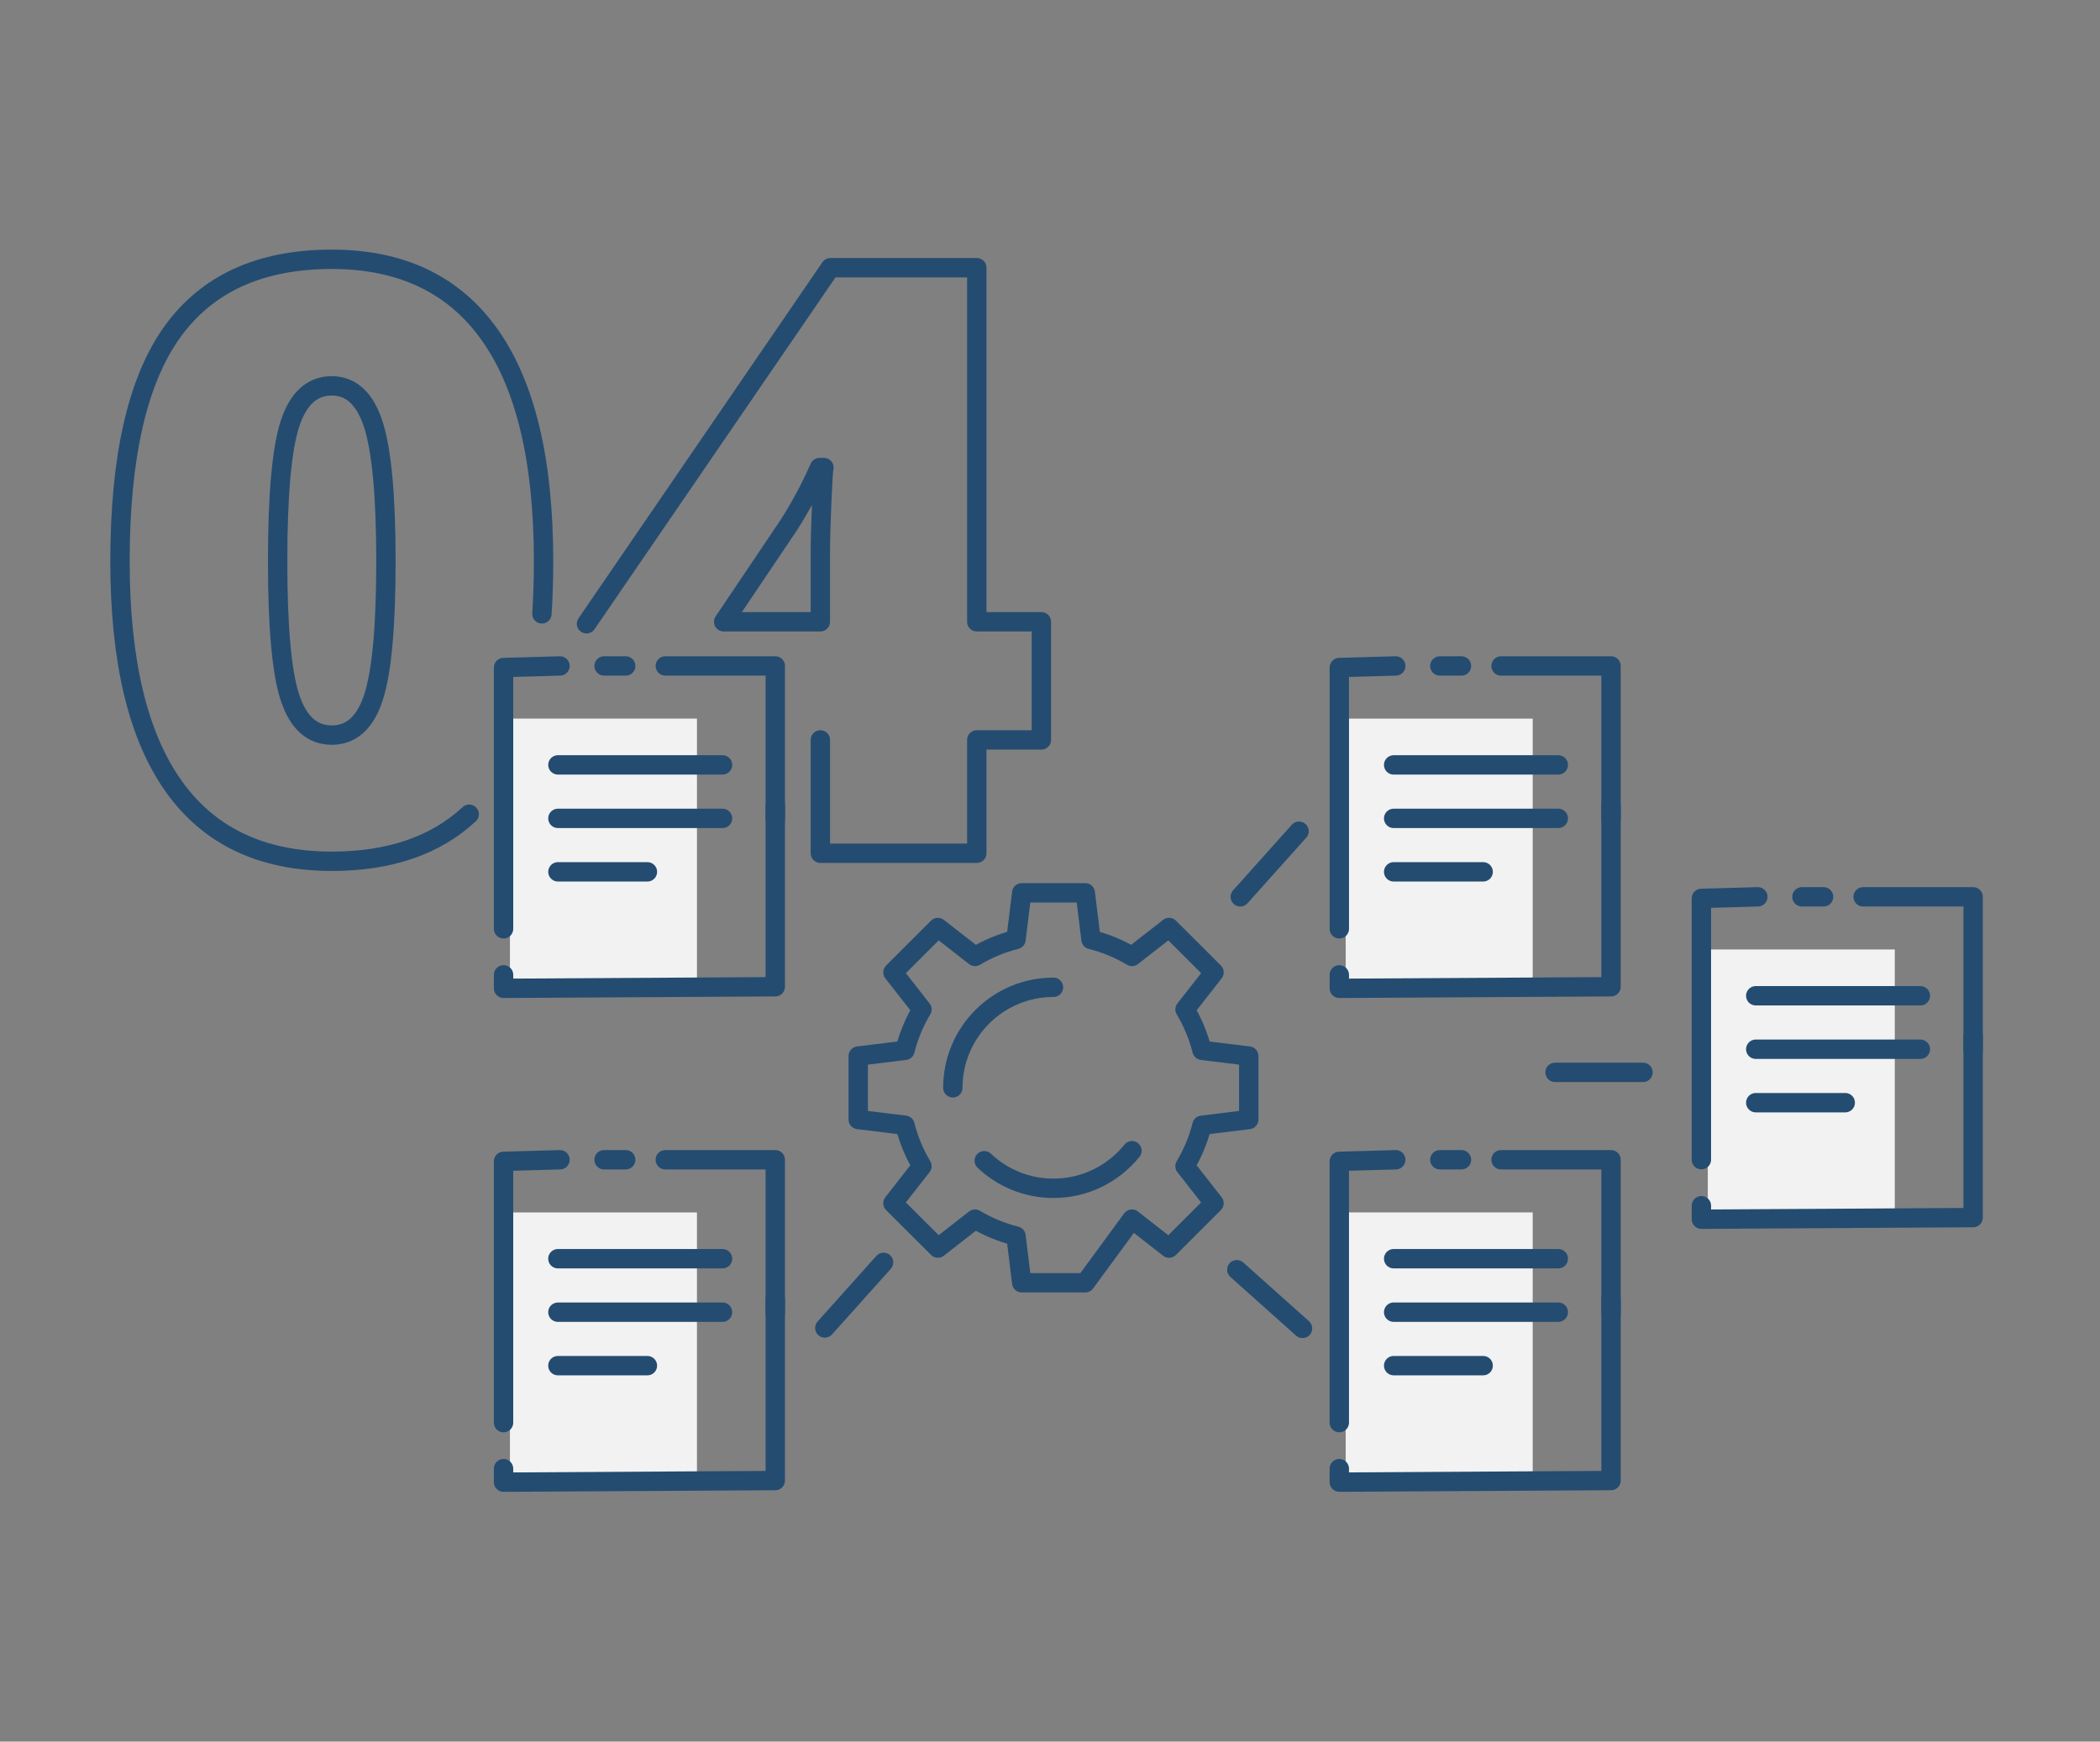 <svg width="170" height="141" viewBox="0 0 170 141" fill="none" xmlns="http://www.w3.org/2000/svg">
<rect x="0" y="0" width="170" height="141" fill="#808080" stroke="none"/>
<path d="M37.982 65.92C35.245 68.459 31.538 69.728 26.858 69.728C21.185 69.728 16.91 67.69 14.031 63.615C11.152 59.541 9.714 53.484 9.714 45.442C9.714 37.011 11.12 30.828 13.934 26.894C16.749 22.961 21.056 20.993 26.858 20.993C32.508 20.993 36.778 23.041 39.667 27.138C42.557 31.235 44.002 37.335 44.002 45.442C44.002 46.932 43.958 48.35 43.869 49.698M22.475 45.442C22.475 50.803 22.811 54.489 23.482 56.498C24.152 58.509 25.278 59.514 26.859 59.514C28.461 59.514 29.592 58.476 30.252 56.401C30.912 54.326 31.242 50.673 31.242 45.442C31.242 40.19 30.905 36.508 30.235 34.401C29.563 32.294 28.438 31.239 26.858 31.239C25.278 31.239 24.151 32.256 23.481 34.287C22.811 36.32 22.475 40.038 22.475 45.442Z" stroke="#244C71" stroke-width="1.568" stroke-miterlimit="10" stroke-linecap="round" stroke-linejoin="round"/>
<path d="M47.479 50.501L67.221 21.674H79.073V50.338H84.301V59.903H79.073V69.079H66.41V59.903M66.409 50.338V44.826C66.409 43.788 66.446 42.389 66.522 40.627C66.597 38.865 66.657 37.94 66.701 37.854H66.344C65.608 39.519 64.774 41.075 63.844 42.523L58.584 50.338H66.409Z" stroke="#244C71" stroke-width="1.568" stroke-miterlimit="10" stroke-linecap="round" stroke-linejoin="round"/>
<path d="M56.421 58.178H41.283V79.885H56.421V58.178Z" fill="#F2F2F2"/>
<path d="M40.765 78.924V80.015L62.761 79.886V65.193" stroke="#244C71" stroke-width="1.568" stroke-miterlimit="10" stroke-linecap="round" stroke-linejoin="round"/>
<path d="M45.333 53.915L40.764 54.044V75.197" stroke="#244C71" stroke-width="1.568" stroke-miterlimit="10" stroke-linecap="round" stroke-linejoin="round"/>
<path d="M50.653 53.915H48.903" stroke="#244C71" stroke-width="1.568" stroke-miterlimit="10" stroke-linecap="round" stroke-linejoin="round"/>
<path d="M62.761 66.319V53.915H53.858" stroke="#244C71" stroke-width="1.568" stroke-miterlimit="10" stroke-linecap="round" stroke-linejoin="round"/>
<path d="M45.165 61.925H58.492" stroke="#244C71" stroke-width="1.568" stroke-miterlimit="10" stroke-linecap="round" stroke-linejoin="round"/>
<path d="M45.165 66.255H58.492" stroke="#244C71" stroke-width="1.568" stroke-miterlimit="10" stroke-linecap="round" stroke-linejoin="round"/>
<path d="M45.165 70.584H52.41" stroke="#244C71" stroke-width="1.568" stroke-miterlimit="10" stroke-linecap="round" stroke-linejoin="round"/>
<path d="M56.42 98.159H41.281V119.866H56.42V98.159Z" fill="#F2F2F2"/>
<path d="M40.763 118.903V119.995L62.76 119.866V105.172" stroke="#244C71" stroke-width="1.568" stroke-miterlimit="10" stroke-linecap="round" stroke-linejoin="round"/>
<path d="M45.332 93.894L40.763 94.023V115.175" stroke="#244C71" stroke-width="1.568" stroke-miterlimit="10" stroke-linecap="round" stroke-linejoin="round"/>
<path d="M50.652 93.894H48.901" stroke="#244C71" stroke-width="1.568" stroke-miterlimit="10" stroke-linecap="round" stroke-linejoin="round"/>
<path d="M62.76 106.298V93.894H53.857" stroke="#244C71" stroke-width="1.568" stroke-miterlimit="10" stroke-linecap="round" stroke-linejoin="round"/>
<path d="M45.163 101.905H58.49" stroke="#244C71" stroke-width="1.568" stroke-miterlimit="10" stroke-linecap="round" stroke-linejoin="round"/>
<path d="M45.163 106.235H58.49" stroke="#244C71" stroke-width="1.568" stroke-miterlimit="10" stroke-linecap="round" stroke-linejoin="round"/>
<path d="M45.163 110.563H52.409" stroke="#244C71" stroke-width="1.568" stroke-miterlimit="10" stroke-linecap="round" stroke-linejoin="round"/>
<path d="M124.077 58.18H108.939V79.887H124.077V58.18Z" fill="#F2F2F2"/>
<path d="M108.421 78.925V80.016L130.417 79.886V65.194" stroke="#244C71" stroke-width="1.568" stroke-miterlimit="10" stroke-linecap="round" stroke-linejoin="round"/>
<path d="M112.991 53.915L108.421 54.044V75.197" stroke="#244C71" stroke-width="1.568" stroke-miterlimit="10" stroke-linecap="round" stroke-linejoin="round"/>
<path d="M118.309 53.916H116.558" stroke="#244C71" stroke-width="1.568" stroke-miterlimit="10" stroke-linecap="round" stroke-linejoin="round"/>
<path d="M130.417 66.32V53.916H121.514" stroke="#244C71" stroke-width="1.568" stroke-miterlimit="10" stroke-linecap="round" stroke-linejoin="round"/>
<path d="M112.82 61.927H126.148" stroke="#244C71" stroke-width="1.568" stroke-miterlimit="10" stroke-linecap="round" stroke-linejoin="round"/>
<path d="M112.82 66.256H126.148" stroke="#244C71" stroke-width="1.568" stroke-miterlimit="10" stroke-linecap="round" stroke-linejoin="round"/>
<path d="M112.82 70.584H120.066" stroke="#244C71" stroke-width="1.568" stroke-miterlimit="10" stroke-linecap="round" stroke-linejoin="round"/>
<path d="M124.077 98.157H108.938V119.864H124.077V98.157Z" fill="#F2F2F2"/>
<path d="M108.42 118.902V119.994L130.417 119.864V105.171" stroke="#244C71" stroke-width="1.568" stroke-miterlimit="10" stroke-linecap="round" stroke-linejoin="round"/>
<path d="M112.99 93.894L108.42 94.023V115.174" stroke="#244C71" stroke-width="1.568" stroke-miterlimit="10" stroke-linecap="round" stroke-linejoin="round"/>
<path d="M118.309 93.894H116.558" stroke="#244C71" stroke-width="1.568" stroke-miterlimit="10" stroke-linecap="round" stroke-linejoin="round"/>
<path d="M130.417 106.297V93.894H121.514" stroke="#244C71" stroke-width="1.568" stroke-miterlimit="10" stroke-linecap="round" stroke-linejoin="round"/>
<path d="M112.82 101.904H126.147" stroke="#244C71" stroke-width="1.568" stroke-miterlimit="10" stroke-linecap="round" stroke-linejoin="round"/>
<path d="M112.82 106.233H126.147" stroke="#244C71" stroke-width="1.568" stroke-miterlimit="10" stroke-linecap="round" stroke-linejoin="round"/>
<path d="M112.82 110.562H120.066" stroke="#244C71" stroke-width="1.568" stroke-miterlimit="10" stroke-linecap="round" stroke-linejoin="round"/>
<path d="M153.388 76.87H138.25V98.576H153.388V76.87Z" fill="#F2F2F2"/>
<path d="M137.732 97.615V98.707L159.728 98.577V83.884" stroke="#244C71" stroke-width="1.568" stroke-miterlimit="10" stroke-linecap="round" stroke-linejoin="round"/>
<path d="M142.302 72.606L137.731 72.735V93.886" stroke="#244C71" stroke-width="1.568" stroke-miterlimit="10" stroke-linecap="round" stroke-linejoin="round"/>
<path d="M147.622 72.606H145.87" stroke="#244C71" stroke-width="1.568" stroke-miterlimit="10" stroke-linecap="round" stroke-linejoin="round"/>
<path d="M159.729 85.01V72.606H150.825" stroke="#244C71" stroke-width="1.568" stroke-miterlimit="10" stroke-linecap="round" stroke-linejoin="round"/>
<path d="M142.132 80.617H155.459" stroke="#244C71" stroke-width="1.568" stroke-miterlimit="10" stroke-linecap="round" stroke-linejoin="round"/>
<path d="M142.132 84.945H155.459" stroke="#244C71" stroke-width="1.568" stroke-miterlimit="10" stroke-linecap="round" stroke-linejoin="round"/>
<path d="M142.132 89.273H149.377" stroke="#244C71" stroke-width="1.568" stroke-miterlimit="10" stroke-linecap="round" stroke-linejoin="round"/>
<path d="M77.135 88.067C77.135 83.574 80.782 79.931 85.282 79.931M79.676 93.972C81.137 95.355 83.11 96.204 85.282 96.204C87.851 96.204 90.142 95.017 91.635 93.162M91.635 98.701L94.64 101.046L98.278 97.413L95.93 94.413C96.539 93.395 97.007 92.281 97.305 91.1L101.09 90.636V85.498L97.306 85.035C97.009 83.854 96.542 82.742 95.931 81.722L98.279 78.722L94.641 75.089L91.636 77.434C90.617 76.825 89.502 76.357 88.319 76.06L87.856 72.282H82.71L82.247 76.06C81.064 76.357 79.95 76.825 78.929 77.434L75.925 75.089L72.286 78.722L74.635 81.722C74.025 82.74 73.557 83.854 73.259 85.035L69.476 85.498V90.636L73.259 91.099C73.557 92.28 74.024 93.393 74.635 94.412L72.286 97.412L75.925 101.045L78.929 98.7C79.949 99.309 81.064 99.776 82.247 100.073L82.71 103.852H87.856L91.635 98.701Z" stroke="#244C71" stroke-width="1.568" stroke-miterlimit="10" stroke-linecap="round" stroke-linejoin="round"/>
<path d="M105.16 67.294L100.403 72.606" stroke="#244C71" stroke-width="1.568" stroke-miterlimit="10" stroke-linecap="round" stroke-linejoin="round"/>
<path d="M105.441 107.547L100.123 102.796" stroke="#244C71" stroke-width="1.568" stroke-miterlimit="10" stroke-linecap="round" stroke-linejoin="round"/>
<path d="M66.771 107.512L71.528 102.201" stroke="#244C71" stroke-width="1.568" stroke-miterlimit="10" stroke-linecap="round" stroke-linejoin="round"/>
<path d="M125.885 86.819H133.005" stroke="#244C71" stroke-width="1.568" stroke-miterlimit="10" stroke-linecap="round" stroke-linejoin="round"/>
</svg>
